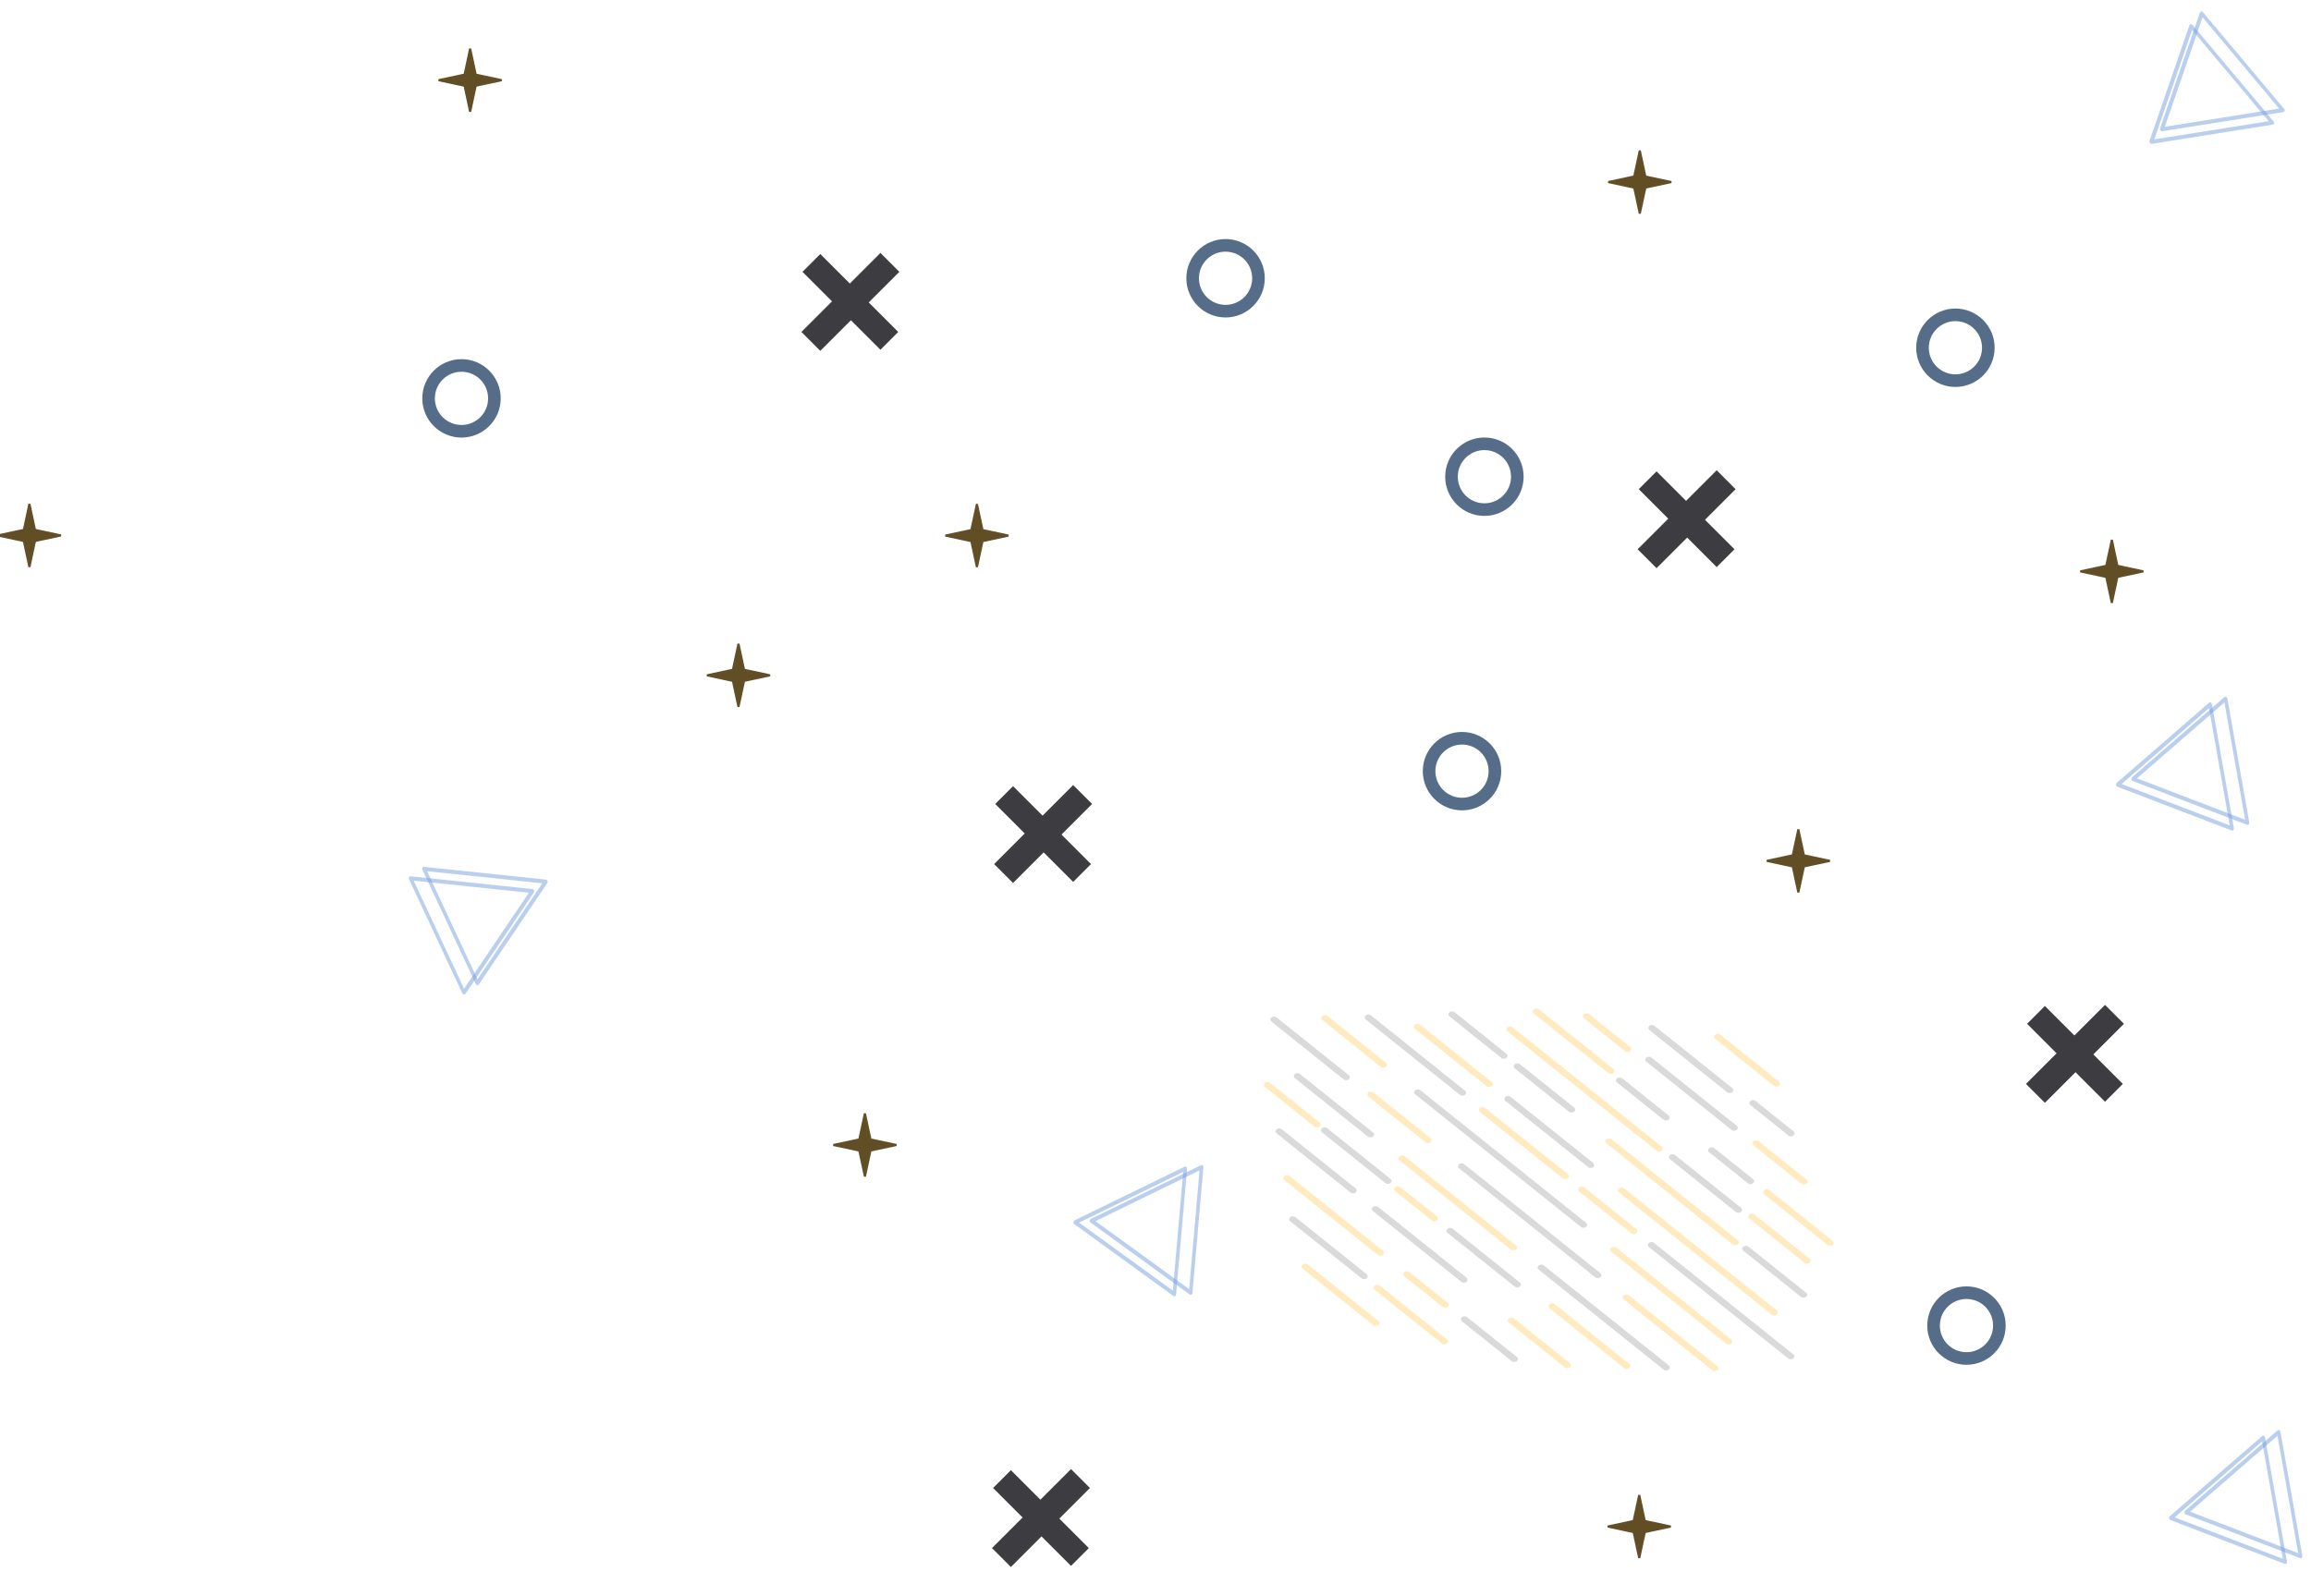 <svg id="eXhSEaksIdV1" xmlns="http://www.w3.org/2000/svg" xmlns:xlink="http://www.w3.org/1999/xlink" viewBox="0 0 1100 760" shape-rendering="geometricPrecision" text-rendering="geometricPrecision" width="1100" height="760" style="background-color:#2b2d31"><defs><filter id="eXhSEaksIdV3-filter" x="-150%" width="400%" y="-150%" height="400%"><feGaussianBlur id="eXhSEaksIdV3-filter-drop-shadow-0-blur" in="SourceAlpha" stdDeviation="17,17"/><feOffset id="eXhSEaksIdV3-filter-drop-shadow-0-offset" dx="4" dy="4" result="tmp"/><feFlood id="eXhSEaksIdV3-filter-drop-shadow-0-flood" flood-color="#e0e0e0"/><feComposite id="eXhSEaksIdV3-filter-drop-shadow-0-composite" operator="in" in2="tmp"/><feMerge id="eXhSEaksIdV3-filter-drop-shadow-0-merge" result="result"><feMergeNode id="eXhSEaksIdV3-filter-drop-shadow-0-merge-node-1"/><feMergeNode id="eXhSEaksIdV3-filter-drop-shadow-0-merge-node-2" in="SourceGraphic"/></feMerge></filter><filter id="eXhSEaksIdV4-filter" x="-150%" width="400%" y="-150%" height="400%"><feGaussianBlur id="eXhSEaksIdV4-filter-drop-shadow-0-blur" in="SourceAlpha" stdDeviation="17,17"/><feOffset id="eXhSEaksIdV4-filter-drop-shadow-0-offset" dx="4" dy="4" result="tmp"/><feFlood id="eXhSEaksIdV4-filter-drop-shadow-0-flood" flood-color="#e0e0e0"/><feComposite id="eXhSEaksIdV4-filter-drop-shadow-0-composite" operator="in" in2="tmp"/><feMerge id="eXhSEaksIdV4-filter-drop-shadow-0-merge" result="result"><feMergeNode id="eXhSEaksIdV4-filter-drop-shadow-0-merge-node-1"/><feMergeNode id="eXhSEaksIdV4-filter-drop-shadow-0-merge-node-2" in="SourceGraphic"/></feMerge></filter><filter id="eXhSEaksIdV6-filter" x="-150%" width="400%" y="-150%" height="400%"><feGaussianBlur id="eXhSEaksIdV6-filter-drop-shadow-0-blur" in="SourceAlpha" stdDeviation="17,17"/><feOffset id="eXhSEaksIdV6-filter-drop-shadow-0-offset" dx="4" dy="4" result="tmp"/><feFlood id="eXhSEaksIdV6-filter-drop-shadow-0-flood" flood-color="#e0e0e0"/><feComposite id="eXhSEaksIdV6-filter-drop-shadow-0-composite" operator="in" in2="tmp"/><feMerge id="eXhSEaksIdV6-filter-drop-shadow-0-merge" result="result"><feMergeNode id="eXhSEaksIdV6-filter-drop-shadow-0-merge-node-1"/><feMergeNode id="eXhSEaksIdV6-filter-drop-shadow-0-merge-node-2" in="SourceGraphic"/></feMerge></filter><filter id="eXhSEaksIdV7-filter" x="-150%" width="400%" y="-150%" height="400%"><feGaussianBlur id="eXhSEaksIdV7-filter-drop-shadow-0-blur" in="SourceAlpha" stdDeviation="17,17"/><feOffset id="eXhSEaksIdV7-filter-drop-shadow-0-offset" dx="4" dy="4" result="tmp"/><feFlood id="eXhSEaksIdV7-filter-drop-shadow-0-flood" flood-color="#e0e0e0"/><feComposite id="eXhSEaksIdV7-filter-drop-shadow-0-composite" operator="in" in2="tmp"/><feMerge id="eXhSEaksIdV7-filter-drop-shadow-0-merge" result="result"><feMergeNode id="eXhSEaksIdV7-filter-drop-shadow-0-merge-node-1"/><feMergeNode id="eXhSEaksIdV7-filter-drop-shadow-0-merge-node-2" in="SourceGraphic"/></feMerge></filter><filter id="eXhSEaksIdV9-filter" x="-150%" width="400%" y="-150%" height="400%"><feGaussianBlur id="eXhSEaksIdV9-filter-drop-shadow-0-blur" in="SourceAlpha" stdDeviation="17,17"/><feOffset id="eXhSEaksIdV9-filter-drop-shadow-0-offset" dx="4" dy="4" result="tmp"/><feFlood id="eXhSEaksIdV9-filter-drop-shadow-0-flood" flood-color="#e0e0e0"/><feComposite id="eXhSEaksIdV9-filter-drop-shadow-0-composite" operator="in" in2="tmp"/><feMerge id="eXhSEaksIdV9-filter-drop-shadow-0-merge" result="result"><feMergeNode id="eXhSEaksIdV9-filter-drop-shadow-0-merge-node-1"/><feMergeNode id="eXhSEaksIdV9-filter-drop-shadow-0-merge-node-2" in="SourceGraphic"/></feMerge></filter><filter id="eXhSEaksIdV10-filter" x="-150%" width="400%" y="-150%" height="400%"><feGaussianBlur id="eXhSEaksIdV10-filter-drop-shadow-0-blur" in="SourceAlpha" stdDeviation="17,17"/><feOffset id="eXhSEaksIdV10-filter-drop-shadow-0-offset" dx="4" dy="4" result="tmp"/><feFlood id="eXhSEaksIdV10-filter-drop-shadow-0-flood" flood-color="#e0e0e0"/><feComposite id="eXhSEaksIdV10-filter-drop-shadow-0-composite" operator="in" in2="tmp"/><feMerge id="eXhSEaksIdV10-filter-drop-shadow-0-merge" result="result"><feMergeNode id="eXhSEaksIdV10-filter-drop-shadow-0-merge-node-1"/><feMergeNode id="eXhSEaksIdV10-filter-drop-shadow-0-merge-node-2" in="SourceGraphic"/></feMerge></filter><filter id="eXhSEaksIdV12-filter" x="-150%" width="400%" y="-150%" height="400%"><feGaussianBlur id="eXhSEaksIdV12-filter-drop-shadow-0-blur" in="SourceAlpha" stdDeviation="17,17"/><feOffset id="eXhSEaksIdV12-filter-drop-shadow-0-offset" dx="4" dy="4" result="tmp"/><feFlood id="eXhSEaksIdV12-filter-drop-shadow-0-flood" flood-color="#e0e0e0"/><feComposite id="eXhSEaksIdV12-filter-drop-shadow-0-composite" operator="in" in2="tmp"/><feMerge id="eXhSEaksIdV12-filter-drop-shadow-0-merge" result="result"><feMergeNode id="eXhSEaksIdV12-filter-drop-shadow-0-merge-node-1"/><feMergeNode id="eXhSEaksIdV12-filter-drop-shadow-0-merge-node-2" in="SourceGraphic"/></feMerge></filter><filter id="eXhSEaksIdV13-filter" x="-150%" width="400%" y="-150%" height="400%"><feGaussianBlur id="eXhSEaksIdV13-filter-drop-shadow-0-blur" in="SourceAlpha" stdDeviation="17,17"/><feOffset id="eXhSEaksIdV13-filter-drop-shadow-0-offset" dx="4" dy="4" result="tmp"/><feFlood id="eXhSEaksIdV13-filter-drop-shadow-0-flood" flood-color="#e0e0e0"/><feComposite id="eXhSEaksIdV13-filter-drop-shadow-0-composite" operator="in" in2="tmp"/><feMerge id="eXhSEaksIdV13-filter-drop-shadow-0-merge" result="result"><feMergeNode id="eXhSEaksIdV13-filter-drop-shadow-0-merge-node-1"/><feMergeNode id="eXhSEaksIdV13-filter-drop-shadow-0-merge-node-2" in="SourceGraphic"/></feMerge></filter><filter id="eXhSEaksIdV15-filter" x="-150%" width="400%" y="-150%" height="400%"><feGaussianBlur id="eXhSEaksIdV15-filter-drop-shadow-0-blur" in="SourceAlpha" stdDeviation="17,17"/><feOffset id="eXhSEaksIdV15-filter-drop-shadow-0-offset" dx="4" dy="4" result="tmp"/><feFlood id="eXhSEaksIdV15-filter-drop-shadow-0-flood" flood-color="#e0e0e0"/><feComposite id="eXhSEaksIdV15-filter-drop-shadow-0-composite" operator="in" in2="tmp"/><feMerge id="eXhSEaksIdV15-filter-drop-shadow-0-merge" result="result"><feMergeNode id="eXhSEaksIdV15-filter-drop-shadow-0-merge-node-1"/><feMergeNode id="eXhSEaksIdV15-filter-drop-shadow-0-merge-node-2" in="SourceGraphic"/></feMerge></filter><filter id="eXhSEaksIdV16-filter" x="-150%" width="400%" y="-150%" height="400%"><feGaussianBlur id="eXhSEaksIdV16-filter-drop-shadow-0-blur" in="SourceAlpha" stdDeviation="17,17"/><feOffset id="eXhSEaksIdV16-filter-drop-shadow-0-offset" dx="4" dy="4" result="tmp"/><feFlood id="eXhSEaksIdV16-filter-drop-shadow-0-flood" flood-color="#e0e0e0"/><feComposite id="eXhSEaksIdV16-filter-drop-shadow-0-composite" operator="in" in2="tmp"/><feMerge id="eXhSEaksIdV16-filter-drop-shadow-0-merge" result="result"><feMergeNode id="eXhSEaksIdV16-filter-drop-shadow-0-merge-node-1"/><feMergeNode id="eXhSEaksIdV16-filter-drop-shadow-0-merge-node-2" in="SourceGraphic"/></feMerge></filter><filter id="eXhSEaksIdV17-filter" x="-150%" width="400%" y="-150%" height="400%"><feGaussianBlur id="eXhSEaksIdV17-filter-drop-shadow-0-blur" in="SourceAlpha" stdDeviation="5,5"/><feOffset id="eXhSEaksIdV17-filter-drop-shadow-0-offset" dx="5" dy="5" result="tmp"/><feFlood id="eXhSEaksIdV17-filter-drop-shadow-0-flood" flood-color="#353535"/><feComposite id="eXhSEaksIdV17-filter-drop-shadow-0-composite" operator="in" in2="tmp"/><feMerge id="eXhSEaksIdV17-filter-drop-shadow-0-merge" result="result"><feMergeNode id="eXhSEaksIdV17-filter-drop-shadow-0-merge-node-1"/><feMergeNode id="eXhSEaksIdV17-filter-drop-shadow-0-merge-node-2" in="SourceGraphic"/></feMerge></filter><filter id="eXhSEaksIdV66-filter" x="-150%" width="400%" y="-150%" height="400%"><feGaussianBlur id="eXhSEaksIdV66-filter-drop-shadow-0-blur" in="SourceAlpha" stdDeviation="10,10"/><feOffset id="eXhSEaksIdV66-filter-drop-shadow-0-offset" dx="4" dy="4" result="tmp"/><feFlood id="eXhSEaksIdV66-filter-drop-shadow-0-flood" flood-color="rgba(76,76,76,0.3)"/><feComposite id="eXhSEaksIdV66-filter-drop-shadow-0-composite" operator="in" in2="tmp"/><feMerge id="eXhSEaksIdV66-filter-drop-shadow-0-merge" result="result"><feMergeNode id="eXhSEaksIdV66-filter-drop-shadow-0-merge-node-1"/><feMergeNode id="eXhSEaksIdV66-filter-drop-shadow-0-merge-node-2" in="SourceGraphic"/></feMerge></filter><filter id="eXhSEaksIdV67-filter" x="-150%" width="400%" y="-150%" height="400%"><feGaussianBlur id="eXhSEaksIdV67-filter-drop-shadow-0-blur" in="SourceAlpha" stdDeviation="10,10"/><feOffset id="eXhSEaksIdV67-filter-drop-shadow-0-offset" dx="4" dy="4" result="tmp"/><feFlood id="eXhSEaksIdV67-filter-drop-shadow-0-flood" flood-color="rgba(76,76,76,0.3)"/><feComposite id="eXhSEaksIdV67-filter-drop-shadow-0-composite" operator="in" in2="tmp"/><feMerge id="eXhSEaksIdV67-filter-drop-shadow-0-merge" result="result"><feMergeNode id="eXhSEaksIdV67-filter-drop-shadow-0-merge-node-1"/><feMergeNode id="eXhSEaksIdV67-filter-drop-shadow-0-merge-node-2" in="SourceGraphic"/></feMerge></filter><filter id="eXhSEaksIdV68-filter" x="-150%" width="400%" y="-150%" height="400%"><feGaussianBlur id="eXhSEaksIdV68-filter-drop-shadow-0-blur" in="SourceAlpha" stdDeviation="10,10"/><feOffset id="eXhSEaksIdV68-filter-drop-shadow-0-offset" dx="4" dy="4" result="tmp"/><feFlood id="eXhSEaksIdV68-filter-drop-shadow-0-flood" flood-color="rgba(76,76,76,0.3)"/><feComposite id="eXhSEaksIdV68-filter-drop-shadow-0-composite" operator="in" in2="tmp"/><feMerge id="eXhSEaksIdV68-filter-drop-shadow-0-merge" result="result"><feMergeNode id="eXhSEaksIdV68-filter-drop-shadow-0-merge-node-1"/><feMergeNode id="eXhSEaksIdV68-filter-drop-shadow-0-merge-node-2" in="SourceGraphic"/></feMerge></filter><filter id="eXhSEaksIdV69-filter" x="-150%" width="400%" y="-150%" height="400%"><feGaussianBlur id="eXhSEaksIdV69-filter-drop-shadow-0-blur" in="SourceAlpha" stdDeviation="10,10"/><feOffset id="eXhSEaksIdV69-filter-drop-shadow-0-offset" dx="4" dy="4" result="tmp"/><feFlood id="eXhSEaksIdV69-filter-drop-shadow-0-flood" flood-color="rgba(76,76,76,0.3)"/><feComposite id="eXhSEaksIdV69-filter-drop-shadow-0-composite" operator="in" in2="tmp"/><feMerge id="eXhSEaksIdV69-filter-drop-shadow-0-merge" result="result"><feMergeNode id="eXhSEaksIdV69-filter-drop-shadow-0-merge-node-1"/><feMergeNode id="eXhSEaksIdV69-filter-drop-shadow-0-merge-node-2" in="SourceGraphic"/></feMerge></filter><filter id="eXhSEaksIdV70-filter" x="-150%" width="400%" y="-150%" height="400%"><feGaussianBlur id="eXhSEaksIdV70-filter-drop-shadow-0-blur" in="SourceAlpha" stdDeviation="10,10"/><feOffset id="eXhSEaksIdV70-filter-drop-shadow-0-offset" dx="4" dy="4" result="tmp"/><feFlood id="eXhSEaksIdV70-filter-drop-shadow-0-flood" flood-color="rgba(76,76,76,0.3)"/><feComposite id="eXhSEaksIdV70-filter-drop-shadow-0-composite" operator="in" in2="tmp"/><feMerge id="eXhSEaksIdV70-filter-drop-shadow-0-merge" result="result"><feMergeNode id="eXhSEaksIdV70-filter-drop-shadow-0-merge-node-1"/><feMergeNode id="eXhSEaksIdV70-filter-drop-shadow-0-merge-node-2" in="SourceGraphic"/></feMerge></filter><filter id="eXhSEaksIdV71-filter" x="-150%" width="400%" y="-150%" height="400%"><feGaussianBlur id="eXhSEaksIdV71-filter-drop-shadow-0-blur" in="SourceAlpha" stdDeviation="10,10"/><feOffset id="eXhSEaksIdV71-filter-drop-shadow-0-offset" dx="4" dy="4" result="tmp"/><feFlood id="eXhSEaksIdV71-filter-drop-shadow-0-flood" flood-color="rgba(76,76,76,0.3)"/><feComposite id="eXhSEaksIdV71-filter-drop-shadow-0-composite" operator="in" in2="tmp"/><feMerge id="eXhSEaksIdV71-filter-drop-shadow-0-merge" result="result"><feMergeNode id="eXhSEaksIdV71-filter-drop-shadow-0-merge-node-1"/><feMergeNode id="eXhSEaksIdV71-filter-drop-shadow-0-merge-node-2" in="SourceGraphic"/></feMerge></filter><filter id="eXhSEaksIdV73-filter" x="-150%" width="400%" y="-150%" height="400%"><feGaussianBlur id="eXhSEaksIdV73-filter-drop-shadow-0-blur" in="SourceAlpha" stdDeviation="4,4"/><feOffset id="eXhSEaksIdV73-filter-drop-shadow-0-offset" dx="4" dy="4" result="tmp"/><feFlood id="eXhSEaksIdV73-filter-drop-shadow-0-flood" flood-color="rgba(182,182,182,0)"/><feComposite id="eXhSEaksIdV73-filter-drop-shadow-0-composite" operator="in" in2="tmp"/><feMerge id="eXhSEaksIdV73-filter-drop-shadow-0-merge" result="result"><feMergeNode id="eXhSEaksIdV73-filter-drop-shadow-0-merge-node-1"/><feMergeNode id="eXhSEaksIdV73-filter-drop-shadow-0-merge-node-2" in="SourceGraphic"/></feMerge></filter><filter id="eXhSEaksIdV74-filter" x="-150%" width="400%" y="-150%" height="400%"><feGaussianBlur id="eXhSEaksIdV74-filter-drop-shadow-0-blur" in="SourceAlpha" stdDeviation="4,4"/><feOffset id="eXhSEaksIdV74-filter-drop-shadow-0-offset" dx="4" dy="4" result="tmp"/><feFlood id="eXhSEaksIdV74-filter-drop-shadow-0-flood" flood-color="rgba(182,182,182,0)"/><feComposite id="eXhSEaksIdV74-filter-drop-shadow-0-composite" operator="in" in2="tmp"/><feMerge id="eXhSEaksIdV74-filter-drop-shadow-0-merge" result="result"><feMergeNode id="eXhSEaksIdV74-filter-drop-shadow-0-merge-node-1"/><feMergeNode id="eXhSEaksIdV74-filter-drop-shadow-0-merge-node-2" in="SourceGraphic"/></feMerge></filter></defs><g transform="matrix(-.5 0.866-.866-.5 1191.992 682.926)"><polygon points="-5.884,-41.435 24.116,17.19 -35.884,17.19 -5.884,-41.435" transform="matrix(-.766 0.643-.548-.653 91.898 94.297)" filter="url(#eXhSEaksIdV3-filter)" fill="none" stroke="rgba(118,160,222,0.5)" stroke-width="2" stroke-linecap="round" stroke-linejoin="round"/><polygon points="-5.884,-41.435 24.116,17.19 -35.884,17.19 -5.884,-41.435" transform="matrix(-.766 0.643-.548-.653 85.898 89.297)" filter="url(#eXhSEaksIdV4-filter)" fill="none" stroke="rgba(118,160,222,0.5)" stroke-width="2" stroke-linecap="round" stroke-linejoin="round"/></g><g transform="matrix(-.5 0.866-.866-.5 1166.728 333.767)"><polygon points="-5.884,-41.435 24.116,17.19 -35.884,17.19 -5.884,-41.435" transform="matrix(-.766 0.643-.548-.653 91.898 94.297)" filter="url(#eXhSEaksIdV6-filter)" fill="none" stroke="rgba(118,160,222,0.5)" stroke-width="2" stroke-linecap="round" stroke-linejoin="round"/><polygon points="-5.884,-41.435 24.116,17.19 -35.884,17.19 -5.884,-41.435" transform="matrix(-.766 0.643-.548-.653 85.898 89.297)" filter="url(#eXhSEaksIdV7-filter)" fill="none" stroke="rgba(118,160,222,0.5)" stroke-width="2" stroke-linecap="round" stroke-linejoin="round"/></g><g transform="matrix(0 1-1 0 1141.529-46.305)"><polygon points="-5.884,-41.435 24.116,17.19 -35.884,17.19 -5.884,-41.435" transform="matrix(-.766 0.643-.548-.653 91.898 94.297)" filter="url(#eXhSEaksIdV9-filter)" fill="none" stroke="rgba(118,160,222,0.5)" stroke-width="2" stroke-linecap="round" stroke-linejoin="round"/><polygon points="-5.884,-41.435 24.116,17.19 -35.884,17.19 -5.884,-41.435" transform="matrix(-.766 0.643-.548-.653 85.898 89.297)" filter="url(#eXhSEaksIdV10-filter)" fill="none" stroke="rgba(118,160,222,0.5)" stroke-width="2" stroke-linecap="round" stroke-linejoin="round"/></g><g transform="matrix(-.707 0.707-.707-.707 675.377 584.537)"><polygon points="-5.884,-41.435 24.116,17.19 -35.884,17.19 -5.884,-41.435" transform="matrix(-.766 0.643-.548-.653 91.898 94.297)" filter="url(#eXhSEaksIdV12-filter)" fill="none" stroke="rgba(118,160,222,0.5)" stroke-width="2" stroke-linecap="round" stroke-linejoin="round"/><polygon points="-5.884,-41.435 24.116,17.19 -35.884,17.19 -5.884,-41.435" transform="matrix(-.766 0.643-.548-.653 85.898 89.297)" filter="url(#eXhSEaksIdV13-filter)" fill="none" stroke="rgba(118,160,222,0.5)" stroke-width="2" stroke-linecap="round" stroke-linejoin="round"/></g><g transform="matrix(.259-.966 0.966 0.259 116.791 499.3)"><polygon points="-5.884,-41.435 24.116,17.19 -35.884,17.19 -5.884,-41.435" transform="matrix(-.766 0.643-.548-.653 91.898 94.297)" filter="url(#eXhSEaksIdV15-filter)" fill="none" stroke="rgba(118,160,222,0.5)" stroke-width="2" stroke-linecap="round" stroke-linejoin="round"/><polygon points="-5.884,-41.435 24.116,17.19 -35.884,17.19 -5.884,-41.435" transform="matrix(-.766 0.643-.548-.653 85.898 89.297)" filter="url(#eXhSEaksIdV16-filter)" fill="none" stroke="rgba(118,160,222,0.5)" stroke-width="2" stroke-linecap="round" stroke-linejoin="round"/></g><g transform="matrix(1.158 0 0 0.927 245.645 305.815)" opacity="0.5" filter="url(#eXhSEaksIdV17-filter)"><line x1="-46.082" y1="-86.534" x2="16.617" y2="-23.834" transform="translate(495.505 363.026)" fill="none" stroke="rgba(255,176,0,0.5)" stroke-width="3" stroke-linecap="round" stroke-linejoin="round"/><line x1="-6.812" y1="-47.264" x2="45.016" y2="4.564" transform="translate(451.071 298.576)" fill="none" stroke="rgba(255,176,0,0.5)" stroke-width="3" stroke-linecap="round" stroke-linejoin="round"/><line x1="-35.132" y1="-75.583" x2="-1.118" y2="-41.57" transform="translate(427.363 310.777)" fill="none" stroke="rgba(255,176,0,0.5)" stroke-width="3" stroke-linecap="round" stroke-linejoin="round"/><line x1="-35.132" y1="-75.583" x2="-13.717" y2="-54.168" transform="translate(468.16 351.595)" fill="none" stroke="rgba(255,176,0,0.5)" stroke-width="3" stroke-linecap="round" stroke-linejoin="round"/><line x1="6.598" y1="-33.854" x2="23.428" y2="-17.023" transform="translate(428.409 220.903)" fill="none" stroke="rgba(255,176,0,0.5)" stroke-width="3" stroke-linecap="round" stroke-linejoin="round"/><line x1="-32.495" y1="-72.946" x2="14.69" y2="-25.761" transform="translate(478.715 379.899)" fill="none" stroke="rgba(255,176,0,0.5)" stroke-width="3" stroke-linecap="round" stroke-linejoin="round"/><line x1="-36.913" y1="-77.364" x2="19.02" y2="-21.431" transform="translate(420.612 341.494)" fill="none" stroke="rgba(109,109,109,0.5)" stroke-width="3" stroke-linecap="round" stroke-linejoin="round"/><line x1="-46.082" y1="-86.534" x2="-19.046" y2="-59.498" transform="translate(516.461 345.981)" fill="none" stroke="rgba(109,109,109,0.5)" stroke-width="3" stroke-linecap="round" stroke-linejoin="round"/><line x1="-46.082" y1="-86.534" x2="-26.999" y2="-67.45" transform="translate(494.666 306.542)" fill="none" stroke="rgba(109,109,109,0.5)" stroke-width="3" stroke-linecap="round" stroke-linejoin="round"/><line x1="-46.082" y1="-86.534" x2="-30.18" y2="-70.631" transform="translate(532.548 342.403)" fill="none" stroke="rgba(109,109,109,0.5)" stroke-width="3" stroke-linecap="round" stroke-linejoin="round"/><line x1="-46.082" y1="-86.534" x2="-11.042" y2="-51.493" transform="translate(506.708 295.868)" fill="none" stroke="rgba(109,109,109,0.5)" stroke-width="3" stroke-linecap="round" stroke-linejoin="round"/><line x1="-31.655" y1="-72.106" x2="0.275" y2="-40.176" transform="translate(493.544 265.177)" fill="none" stroke="rgba(109,109,109,0.5)" stroke-width="3" stroke-linecap="round" stroke-linejoin="round"/><line x1="-46.082" y1="-86.534" x2="-30.546" y2="-70.997" transform="translate(549.541 318.194)" fill="none" stroke="rgba(109,109,109,0.5)" stroke-width="3" stroke-linecap="round" stroke-linejoin="round"/><line x1="-46.082" y1="-86.534" x2="-23.818" y2="-64.269" transform="translate(452.632 299.276)" fill="none" stroke="rgba(109,109,109,0.5)" stroke-width="3" stroke-linecap="round" stroke-linejoin="round"/><line x1="-14.963" y1="-55.414" x2="5.472" y2="-34.979" transform="translate(399.804 398.082)" fill="none" stroke="rgba(109,109,109,0.5)" stroke-width="3" stroke-linecap="round" stroke-linejoin="round"/><line x1="-46.082" y1="-86.534" x2="-16.82" y2="-57.271" transform="translate(360.365 377.844)" fill="none" stroke="rgba(109,109,109,0.5)" stroke-width="3" stroke-linecap="round" stroke-linejoin="round"/><line x1="-49.176" y1="-89.628" x2="-18.82" y2="-59.272" transform="translate(357.874 335.81)" fill="none" stroke="rgba(109,109,109,0.5)" stroke-width="3" stroke-linecap="round" stroke-linejoin="round"/><line x1="-40.844" y1="-81.295" x2="-4.527" y2="-44.979" transform="translate(389.114 367.361)" fill="none" stroke="rgba(109,109,109,0.5)" stroke-width="3" stroke-linecap="round" stroke-linejoin="round"/><line x1="-46.082" y1="-86.534" x2="-22.433" y2="-62.884" transform="translate(546.635 393.011)" fill="none" stroke="rgba(109,109,109,0.5)" stroke-width="3" stroke-linecap="round" stroke-linejoin="round"/><line x1="-46.082" y1="-86.534" x2="-24.812" y2="-65.264" transform="translate(425.827 272.618)" fill="none" stroke="rgba(109,109,109,0.5)" stroke-width="3" stroke-linecap="round" stroke-linejoin="round"/><line x1="-46.082" y1="-86.534" x2="11.117" y2="-29.334" transform="translate(507.794 391.083)" fill="none" stroke="rgba(109,109,109,0.5)" stroke-width="3" stroke-linecap="round" stroke-linejoin="round"/><line x1="-37.696" y1="-78.147" x2="30.36" y2="-10.092" transform="translate(403.389 304.309)" fill="none" stroke="rgba(109,109,109,0.5)" stroke-width="3" stroke-linecap="round" stroke-linejoin="round"/><line x1="-10.663" y1="-51.114" x2="16.921" y2="-23.53" transform="translate(389.582 348.369)" fill="none" stroke="rgba(109,109,109,0.5)" stroke-width="3" stroke-linecap="round" stroke-linejoin="round"/><line x1="-48.452" y1="-88.903" x2="2.884" y2="-37.567" transform="translate(464.853 405.036)" fill="none" stroke="rgba(109,109,109,0.5)" stroke-width="3" stroke-linecap="round" stroke-linejoin="round"/><line x1="-27.518" y1="-67.969" x2="2.431" y2="-38.02" transform="translate(343.712 285.782)" fill="none" stroke="rgba(109,109,109,0.5)" stroke-width="3" stroke-linecap="round" stroke-linejoin="round"/><line x1="-27.218" y1="-67.669" x2="2.425" y2="-38.027" transform="translate(333.781 256.422)" fill="none" stroke="rgba(109,109,109,0.5)" stroke-width="3" stroke-linecap="round" stroke-linejoin="round"/><line x1="-23.686" y1="-64.137" x2="2.348" y2="-38.103" transform="translate(351.018 309.744)" fill="none" stroke="rgba(109,109,109,0.5)" stroke-width="3" stroke-linecap="round" stroke-linejoin="round"/><line x1="-36.053" y1="-76.504" x2="2.616" y2="-37.835" transform="translate(381.373 264.161)" fill="none" stroke="rgba(109,109,109,0.5)" stroke-width="3" stroke-linecap="round" stroke-linejoin="round"/><line x1="-12.746" y1="-53.198" x2="21.185" y2="-19.267" transform="translate(415.487 282.717)" fill="none" stroke="rgba(109,109,109,0.5)" stroke-width="3" stroke-linecap="round" stroke-linejoin="round"/><line x1="-39.012" y1="-79.463" x2="-15.586" y2="-56.037" transform="translate(385.376 306.718)" fill="none" stroke="rgba(255,176,0,0.5)" stroke-width="3" stroke-linecap="round" stroke-linejoin="round"/><line x1="-39.559" y1="-80.01" x2="-15.574" y2="-56.026" transform="translate(367.052 268.016)" fill="none" stroke="rgba(255,176,0,0.5)" stroke-width="3" stroke-linecap="round" stroke-linejoin="round"/><line x1="-46.082" y1="-86.534" x2="-15.433" y2="-55.884" transform="translate(466.932 422.522)" fill="none" stroke="rgba(255,176,0,0.5)" stroke-width="3" stroke-linecap="round" stroke-linejoin="round"/><line x1="-30.72" y1="-71.171" x2="-15.766" y2="-56.217" transform="translate(388.147 347.042)" fill="none" stroke="rgba(255,176,0,0.5)" stroke-width="3" stroke-linecap="round" stroke-linejoin="round"/><line x1="-26.776" y1="-67.227" x2="-3.819" y2="-44.271" transform="translate(430.907 410.56)" fill="none" stroke="rgba(255,176,0,0.5)" stroke-width="3" stroke-linecap="round" stroke-linejoin="round"/><line x1="-41.877" y1="-82.328" x2="-3.492" y2="-43.944" transform="translate(353.689 352.439)" fill="none" stroke="rgba(255,176,0,0.5)" stroke-width="3" stroke-linecap="round" stroke-linejoin="round"/><line x1="-41.877" y1="-82.328" x2="-14.315" y2="-54.766" transform="translate(390.864 408.833)" fill="none" stroke="rgba(255,176,0,0.5)" stroke-width="3" stroke-linecap="round" stroke-linejoin="round"/><line x1="-41.877" y1="-82.328" x2="-26.189" y2="-66.641" transform="translate(403.04 401.876)" fill="none" stroke="rgba(255,176,0,0.5)" stroke-width="3" stroke-linecap="round" stroke-linejoin="round"/><line x1="-41.877" y1="-82.328" x2="-12.925" y2="-53.377" transform="translate(361.283 398.003)" fill="none" stroke="rgba(255,176,0,0.5)" stroke-width="3" stroke-linecap="round" stroke-linejoin="round"/><line x1="-35.97" y1="-76.421" x2="-15.652" y2="-56.103" transform="translate(339.818 298.753)" fill="none" stroke="rgba(255,176,0,0.5)" stroke-width="3" stroke-linecap="round" stroke-linejoin="round"/><line x1="-49.179" y1="-89.631" x2="-12.792" y2="-53.243" transform="translate(500.497 421.064)" fill="none" stroke="rgba(255,176,0,0.5)" stroke-width="3" stroke-linecap="round" stroke-linejoin="round"/><line x1="-36.531" y1="-76.982" x2="9.201" y2="-31.25" transform="translate(395.748 337.051)" fill="none" stroke="rgba(255,176,0,0.5)" stroke-width="3" stroke-linecap="round" stroke-linejoin="round"/><line x1="-46.082" y1="-86.534" x2="15.217" y2="-25.235" transform="translate(449.627 280.309)" fill="none" stroke="rgba(255,176,0,0.5)" stroke-width="3" stroke-linecap="round" stroke-linejoin="round"/><line x1="-43.472" y1="-83.924" x2="-12.894" y2="-53.345" transform="translate(457.88 268.532)" fill="none" stroke="rgba(255,176,0,0.5)" stroke-width="3" stroke-linecap="round" stroke-linejoin="round"/><line x1="-46.082" y1="-86.534" x2="-26.423" y2="-66.874" transform="translate(550.769 338.874)" fill="none" stroke="rgba(255,176,0,0.5)" stroke-width="3" stroke-linecap="round" stroke-linejoin="round"/><line x1="-46.082" y1="-86.534" x2="-21.959" y2="-62.41" transform="translate(534.973 284.071)" fill="none" stroke="rgba(255,176,0,0.5)" stroke-width="3" stroke-linecap="round" stroke-linejoin="round"/><line x1="-46.082" y1="-86.534" x2="-23.441" y2="-63.892" transform="translate(549.062 376.471)" fill="none" stroke="rgba(255,176,0,0.5)" stroke-width="3" stroke-linecap="round" stroke-linejoin="round"/><line x1="-46.082" y1="-86.534" x2="-20.087" y2="-60.538" transform="translate(555.179 363.989)" fill="none" stroke="rgba(255,176,0,0.5)" stroke-width="3" stroke-linecap="round" stroke-linejoin="round"/><line x1="-14.943" y1="-55.394" x2="14.542" y2="-25.909" transform="translate(380.407 247.774)" fill="none" stroke="rgba(255,176,0,0.5)" stroke-width="3" stroke-linecap="round" stroke-linejoin="round"/></g><ellipse rx="15.666" ry="15.666" transform="translate(691.894 363.16)" filter="url(#eXhSEaksIdV66-filter)" fill="none" stroke="#566d8a" stroke-width="6" stroke-linecap="round" stroke-linejoin="round"/><ellipse rx="15.666" ry="15.666" transform="translate(932.011 627.13)" filter="url(#eXhSEaksIdV67-filter)" fill="none" stroke="#566d8a" stroke-width="6" stroke-linecap="round" stroke-linejoin="round"/><ellipse rx="15.666" ry="15.666" transform="translate(702.558 222.965)" filter="url(#eXhSEaksIdV68-filter)" fill="none" stroke="#566d8a" stroke-width="6" stroke-linecap="round" stroke-linejoin="round"/><ellipse rx="15.666" ry="15.666" transform="translate(926.749 161.568)" filter="url(#eXhSEaksIdV69-filter)" fill="none" stroke="#566d8a" stroke-width="6" stroke-linecap="round" stroke-linejoin="round"/><ellipse rx="15.666" ry="15.666" transform="translate(579.347 128.481)" filter="url(#eXhSEaksIdV70-filter)" fill="none" stroke="#566d8a" stroke-width="6" stroke-linecap="round" stroke-linejoin="round"/><ellipse rx="15.666" ry="15.666" transform="translate(215.666 185.666)" filter="url(#eXhSEaksIdV71-filter)" fill="none" stroke="#566d8a" stroke-width="6" stroke-linecap="round" stroke-linejoin="round"/><g transform="matrix(.53 0.53-.53 0.53 391.534-122.337)"><rect width="16" height="70" rx="0" ry="0" transform="translate(577.05 352.002)" filter="url(#eXhSEaksIdV73-filter)" fill="#3d3c40" stroke="#3c3f40"/><rect width="70" height="16" rx="0" ry="0" transform="translate(550.05 379.002)" filter="url(#eXhSEaksIdV74-filter)" fill="#3d3d41" stroke-width="0"/></g><g transform="matrix(.53 0.53-.53 0.53 697.841-267.978)"><rect width="16" height="70" rx="0" ry="0" transform="translate(577.05 352.002)" fill="#3d3c40" stroke="#3c3f40"/><rect width="70" height="16" rx="0" ry="0" transform="translate(550.05 379.002)" fill="#3d3d41" stroke-width="0"/></g><g transform="matrix(.53 0.53-.53 0.53 390.513 207.571)"><rect width="16" height="70" rx="0" ry="0" transform="translate(577.05 352.002)" fill="#3d3c40" stroke="#3c3f40"/><rect width="70" height="16" rx="0" ry="0" transform="translate(550.05 379.002)" fill="#3d3d41" stroke-width="0"/></g><g transform="matrix(.53 0.53-.53 0.53 882.684-13.436)"><rect width="16" height="70" rx="0" ry="0" transform="translate(577.05 352.002)" fill="#3d3c40" stroke="#3c3f40"/><rect width="70" height="16" rx="0" ry="0" transform="translate(550.05 379.002)" fill="#3d3d41" stroke-width="0"/></g><g transform="matrix(.53 0.53-.53 0.53 299.797-371.455)"><rect width="16" height="70" rx="0" ry="0" transform="translate(577.05 352.002)" fill="#3d3c40" stroke="#3c3f40"/><rect width="70" height="16" rx="0" ry="0" transform="translate(550.05 379.002)" fill="#3d3d41" stroke-width="0"/></g><polygon points="-21.37,-36.37 -18.718,-24.022 -6.37,-21.37 -18.718,-18.718 -21.37,-6.37 -24.022,-18.718 -36.37,-21.37 -24.022,-24.022 -21.37,-36.37" transform="translate(801.883 108.05)" fill="#614e24" stroke="#634f27"/><polygon points="-21.37,-36.37 -18.718,-24.022 -6.37,-21.37 -18.718,-18.718 -21.37,-6.37 -24.022,-18.718 -36.37,-21.37 -24.022,-24.022 -21.37,-36.37" transform="translate(486.37 276.37)" fill="#614e24" stroke="#634f27"/><polygon points="-21.37,-36.37 -18.718,-24.022 -6.37,-21.37 -18.718,-18.718 -21.37,-6.37 -24.022,-18.718 -36.37,-21.37 -24.022,-24.022 -21.37,-36.37" transform="translate(372.873 342.903)" fill="#614e24" stroke="#634f27"/><polygon points="-21.37,-36.37 -18.718,-24.022 -6.37,-21.37 -18.718,-18.718 -21.37,-6.37 -24.022,-18.718 -36.37,-21.37 -24.022,-24.022 -21.37,-36.37" transform="translate(35.37 276.302)" fill="#614e24" stroke="#634f27"/><polygon points="-21.37,-36.37 -18.718,-24.022 -6.37,-21.37 -18.718,-18.718 -21.37,-6.37 -24.022,-18.718 -36.37,-21.37 -24.022,-24.022 -21.37,-36.37" transform="translate(433.048 566.514)" fill="#614e24" stroke="#634f27"/><polygon points="-21.37,-36.37 -18.718,-24.022 -6.37,-21.37 -18.718,-18.718 -21.37,-6.37 -24.022,-18.718 -36.37,-21.37 -24.022,-24.022 -21.37,-36.37" transform="translate(245.152 59.543)" fill="#614e24" stroke="#634f27"/><polygon points="-21.37,-36.37 -18.718,-24.022 -6.37,-21.37 -18.718,-18.718 -21.37,-6.37 -24.022,-18.718 -36.37,-21.37 -24.022,-24.022 -21.37,-36.37" transform="translate(877.351 431.244)" fill="#614e24" stroke="#634f27"/><polygon points="-21.37,-36.37 -18.718,-24.022 -6.37,-21.37 -18.718,-18.718 -21.37,-6.37 -24.022,-18.718 -36.37,-21.37 -24.022,-24.022 -21.37,-36.37" transform="translate(1026.569 293.412)" fill="#614e24" stroke="#634f27"/><polygon points="-21.37,-36.37 -18.718,-24.022 -6.37,-21.37 -18.718,-18.718 -21.37,-6.37 -24.022,-18.718 -36.37,-21.37 -24.022,-24.022 -21.37,-36.37" transform="translate(801.614 748.177)" fill="#614e24" stroke="#634f27"/></svg>
